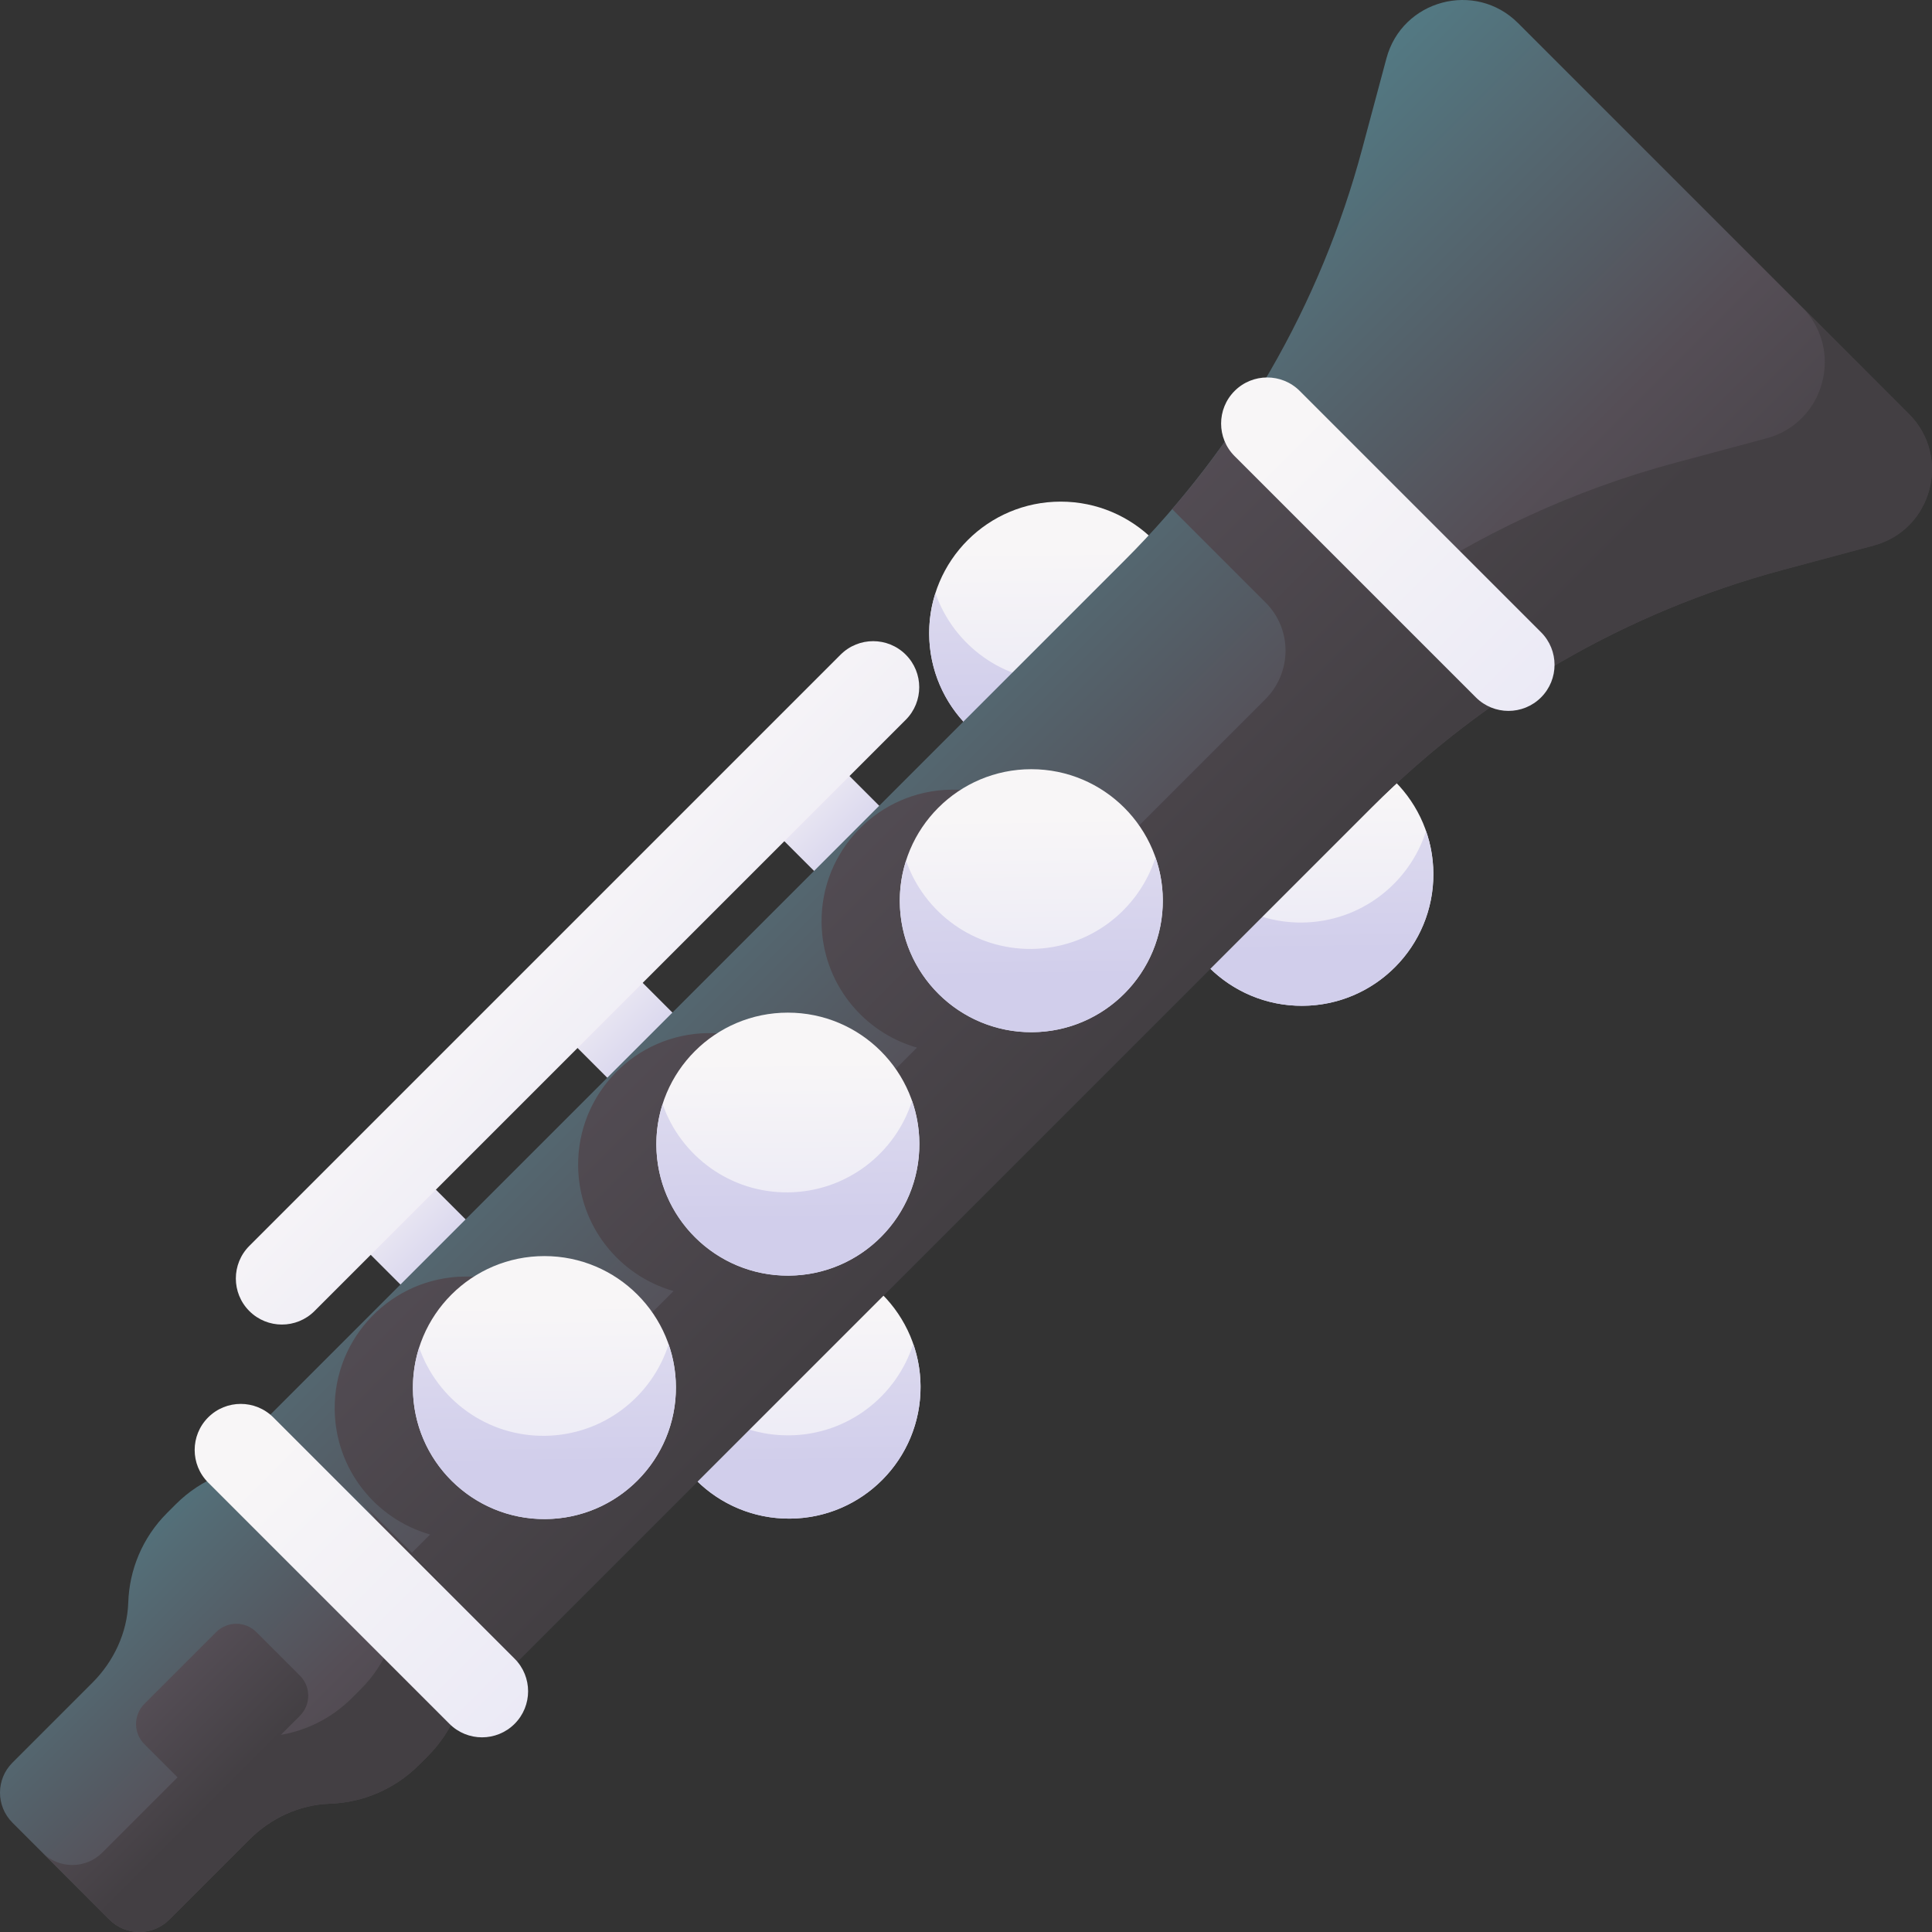 <svg id="Capa_1" enable-background="new 0 0 510 510" height="512" viewBox="0 0 510 510" width="512" xmlns="http://www.w3.org/2000/svg" xmlns:xlink="http://www.w3.org/1999/xlink"><rect x="0" y="0" width="510" height="510" fill="#333333" stroke="none"/><linearGradient id="lg1"><stop offset="0" stop-color="#f8f6f7"/><stop offset=".179" stop-color="#f8f6f7"/><stop offset="1" stop-color="#e7e6f5"/></linearGradient><linearGradient id="SVGID_1_" gradientTransform="matrix(.013 1 -1 .013 -375.008 -1579.864)" gradientUnits="userSpaceOnUse" x1="1785.001" x2="1854.429" xlink:href="#lg1" y1="-695.421" y2="-695.421"/><linearGradient id="lg2"><stop offset="0" stop-color="#f8f6f7"/><stop offset="1" stop-color="#d1ceeb"/></linearGradient><linearGradient id="SVGID_2_" gradientTransform="matrix(.013 1 -1 .013 -374.628 -1580.816)" gradientUnits="userSpaceOnUse" x1="1730.185" x2="1840.925" xlink:href="#lg2" y1="-695.029" y2="-695.029"/><linearGradient id="SVGID_3_" gradientTransform="matrix(.013 1 -1 .013 -375.008 -1579.864)" gradientUnits="userSpaceOnUse" x1="1720.526" x2="1789.954" xlink:href="#lg1" y1="-632.576" y2="-632.576"/><linearGradient id="SVGID_4_" gradientTransform="matrix(.013 1 -1 .013 -374.628 -1580.816)" gradientUnits="userSpaceOnUse" x1="1665.71" x2="1776.45" xlink:href="#lg2" y1="-632.184" y2="-632.184"/><linearGradient id="SVGID_5_" gradientTransform="matrix(.013 1 -1 .013 -375.008 -1579.864)" gradientUnits="userSpaceOnUse" x1="1918.627" x2="1988.055" xlink:href="#lg1" y1="-558.328" y2="-558.328"/><linearGradient id="SVGID_6_" gradientTransform="matrix(.013 1 -1 .013 -374.628 -1580.816)" gradientUnits="userSpaceOnUse" x1="1863.811" x2="1974.551" xlink:href="#lg2" y1="-557.935" y2="-557.935"/><linearGradient id="SVGID_7_" gradientTransform="matrix(.707 .707 -.707 .707 1065.917 230.269)" gradientUnits="userSpaceOnUse" x1="-629.561" x2="-592.189" xlink:href="#lg2" y1="589.344" y2="589.344"/><linearGradient id="SVGID_8_" gradientTransform="matrix(.707 .707 -.707 .707 1065.917 230.269)" gradientUnits="userSpaceOnUse" x1="-629.561" x2="-592.189" xlink:href="#lg2" y1="666.55" y2="666.55"/><linearGradient id="SVGID_9_" gradientTransform="matrix(.707 .707 -.707 .707 1065.917 230.269)" gradientUnits="userSpaceOnUse" x1="-629.561" x2="-592.189" xlink:href="#lg2" y1="743.755" y2="743.755"/><linearGradient id="lg3"><stop offset="0" stop-color="#537983"/><stop offset=".593" stop-color="#554e56"/><stop offset="1" stop-color="#433f43"/></linearGradient><linearGradient id="SVGID_10_" gradientTransform="matrix(.707 .707 -.707 .707 1065.917 230.269)" gradientUnits="userSpaceOnUse" x1="-649.672" x2="-462.163" xlink:href="#lg3" y1="562.12" y2="562.12"/><linearGradient id="SVGID_11_" gradientTransform="matrix(.707 .707 -.707 .707 1028.167 214.632)" gradientUnits="userSpaceOnUse" x1="-743.065" x2="-474.072" xlink:href="#lg3" y1="546.484" y2="546.484"/><linearGradient id="SVGID_12_" gradientTransform="matrix(.707 .707 .707 -.707 -2188.73 -1229.001)" gradientUnits="userSpaceOnUse" x1="2713.965" x2="2845.294" xlink:href="#lg3" y1="403.215" y2="403.215"/><linearGradient id="SVGID_13_" gradientTransform="matrix(.707 .707 -.707 .707 1028.167 214.632)" gradientUnits="userSpaceOnUse" x1="-584.5" x2="-502.368" xlink:href="#lg3" y1="850.672" y2="850.672"/><linearGradient id="SVGID_14_" gradientTransform="matrix(.707 .707 -.707 .707 1065.917 230.269)" gradientUnits="userSpaceOnUse" x1="-622.729" x2="-467.465" xlink:href="#lg1" y1="433.421" y2="433.421"/><linearGradient id="SVGID_15_" gradientTransform="matrix(.707 .707 -.707 .707 1065.917 230.269)" gradientUnits="userSpaceOnUse" x1="-622.729" x2="-467.465" xlink:href="#lg1" y1="816.608" y2="816.608"/><linearGradient id="SVGID_16_" gradientTransform="matrix(.707 .707 -.707 .707 1065.917 230.269)" gradientUnits="userSpaceOnUse" x1="-670.803" x2="-561.791" xlink:href="#lg1" y1="666.55" y2="666.55"/><linearGradient id="SVGID_17_" gradientTransform="matrix(.013 1 -1 .013 -375.008 -1579.864)" gradientUnits="userSpaceOnUse" x1="1791.052" x2="1860.479" xlink:href="#lg1" y1="-623.917" y2="-623.917"/><linearGradient id="SVGID_18_" gradientTransform="matrix(.013 1 -1 .013 -374.628 -1580.816)" gradientUnits="userSpaceOnUse" x1="1736.235" x2="1846.976" xlink:href="#lg2" y1="-623.525" y2="-623.525"/><linearGradient id="SVGID_19_" gradientTransform="matrix(.013 1 -1 .013 -375.008 -1579.864)" gradientUnits="userSpaceOnUse" x1="1854.487" x2="1923.914" xlink:href="#lg1" y1="-558.836" y2="-558.836"/><linearGradient id="SVGID_20_" gradientTransform="matrix(.013 1 -1 .013 -374.628 -1580.816)" gradientUnits="userSpaceOnUse" x1="1799.67" x2="1910.411" xlink:href="#lg2" y1="-558.444" y2="-558.444"/><linearGradient id="SVGID_21_" gradientTransform="matrix(.013 1 -1 .013 -375.008 -1579.864)" gradientUnits="userSpaceOnUse" x1="1917.921" x2="1987.349" xlink:href="#lg1" y1="-493.755" y2="-493.755"/><linearGradient id="SVGID_22_" gradientTransform="matrix(.013 1 -1 .013 -374.628 -1580.816)" gradientUnits="userSpaceOnUse" x1="1863.105" x2="1973.846" xlink:href="#lg2" y1="-493.363" y2="-493.363"/><g><g><circle cx="343.659" cy="230.796" fill="url(#SVGID_1_)" r="34.714"/><path d="m378.37 230.351c-.049-3.842-.73-7.527-1.927-10.967-4.422 13.841-17.293 23.947-32.621 24.143s-28.453-9.577-33.228-23.3c-1.109 3.47-1.695 7.17-1.646 11.013.246 19.17 15.985 34.512 35.156 34.266s34.511-15.984 34.266-35.155z" fill="url(#SVGID_2_)"/></g><g><circle cx="279.994" cy="167.131" fill="url(#SVGID_3_)" r="34.714"/><path d="m314.705 166.687c-.049-3.842-.73-7.527-1.927-10.967-4.422 13.841-17.293 23.947-32.621 24.143s-28.453-9.577-33.228-23.3c-1.109 3.47-1.695 7.17-1.646 11.013.246 19.17 15.985 34.512 35.156 34.266s34.512-15.985 34.266-35.155z" fill="url(#SVGID_4_)"/></g><g><circle cx="208.288" cy="366.167" fill="url(#SVGID_5_)" r="34.714"/><path d="m242.999 365.722c-.049-3.842-.73-7.527-1.927-10.967-4.422 13.841-17.293 23.947-32.621 24.143s-28.453-9.577-33.228-23.3c-1.109 3.47-1.695 7.17-1.646 11.013.246 19.17 15.985 34.512 35.156 34.267s34.512-15.986 34.266-35.156z" fill="url(#SVGID_6_)"/></g><g><path d="m237.787 235.596c4.749-4.75 7.935-9.264 7.116-10.083l-26.926-26.925c-.819-.819-5.334 2.367-10.084 7.117-4.749 4.75-7.935 9.264-7.116 10.083l26.926 26.925c.82.819 5.335-2.367 10.084-7.117z" fill="url(#SVGID_7_)"/><path d="m183.195 290.189c4.749-4.75 7.935-9.264 7.116-10.083l-26.926-26.925c-.819-.819-5.334 2.367-10.084 7.117-4.749 4.75-7.935 9.264-7.116 10.083l26.926 26.925c.82.819 5.334-2.368 10.084-7.117z" fill="url(#SVGID_8_)"/><path d="m128.602 344.781c4.749-4.75 7.935-9.264 7.116-10.083l-26.926-26.925c-.819-.819-5.334 2.367-10.084 7.117-4.749 4.75-7.935 9.264-7.116 10.083l26.926 26.925c.82.819 5.335-2.367 10.084-7.117z" fill="url(#SVGID_9_)"/></g><path d="m503.905 109.273-103.178-103.178c-11.303-11.303-30.604-6.132-34.741 9.309l-6.438 24.025c-10.987 41.001-32.572 78.389-62.588 108.404l-231.19 231.19 65.208 65.208 231.19-231.19c30.015-30.015 67.402-51.601 108.404-62.587l24.025-6.438c15.44-4.139 20.611-23.44 9.308-34.743z" fill="url(#SVGID_10_)"/><path d="m503.905 109.273-28.298-28.298c11.303 11.303 6.132 30.604-9.309 34.741l-24.025 6.438c-26.911 7.211-52.265 18.988-75 34.718l-42.443-42.443c-4.778 6.905-9.926 13.564-15.415 19.956l24.685 24.685c7.065 7.065 6.97 18.482-.101 25.542-.043.043-.087.087-.13.13l-48.899 48.899c-4.185-14.708-17.805-25.395-33.828-25.19-19.17.245-34.512 15.985-34.266 35.156.201 15.712 10.814 28.845 25.189 32.94l-21.358 21.358c-4.185-14.708-17.805-25.395-33.828-25.19-19.17.245-34.512 15.985-34.266 35.156.201 15.712 10.814 28.845 25.189 32.94l-21.358 21.358c-4.185-14.708-17.805-25.395-33.828-25.19-19.17.246-34.512 15.985-34.266 35.156.201 15.712 10.813 28.845 25.189 32.94l-10.859 10.859 28.298 28.298 231.19-231.19c30.015-30.015 67.403-51.601 108.405-62.588l24.023-6.437c15.441-4.14 20.612-23.44 9.309-34.744z" fill="url(#SVGID_11_)"/><path d="m65.798 485.616-21.108 21.108c-4.368 4.368-11.451 4.368-15.819 0l-25.595-25.595c-4.368-4.368-4.368-11.451 0-15.819l21.108-21.108c5.663-5.663 9.209-13.209 9.476-21.213.286-8.571 3.697-17.055 10.239-23.598l2.289-2.289c13.689-13.689 35.884-13.689 49.574 0l16.935 16.935c13.689 13.689 13.689 35.884 0 49.574l-2.289 2.289c-6.543 6.543-15.027 9.953-23.598 10.239-8.003.268-15.549 3.814-21.212 9.477z" fill="url(#SVGID_12_)"/><path d="m112.897 414.038-16.935-16.935c-.126-.126-.257-.242-.384-.366 13.314 13.717 13.198 35.626-.366 49.19l-2.289 2.289c-5.315 5.315-11.913 8.564-18.796 9.749l5.041-5.041c2.928-2.928 2.927-7.674 0-10.601l-11.489-11.489c-2.927-2.927-7.674-2.928-10.601 0l-18.972 18.972c-2.928 2.928-2.928 7.674 0 10.601l8.766 8.766-19.867 19.867c-4.368 4.368-11.451 4.368-15.819 0l17.685 17.685c4.368 4.368 11.451 4.368 15.819 0l21.108-21.108c5.663-5.663 13.209-9.209 21.213-9.476 8.571-.286 17.055-3.697 23.598-10.239l2.289-2.289c13.689-13.69 13.689-35.885-.001-49.575z" fill="url(#SVGID_13_)"/><path d="m406.798 184.098c4.749-4.75 4.749-12.45 0-17.2l-63.696-63.695c-4.75-4.75-12.45-4.749-17.2 0-4.749 4.75-4.749 12.45 0 17.2l63.696 63.695c4.749 4.75 12.45 4.749 17.2 0z" fill="url(#SVGID_14_)"/><path d="m135.844 455.052c4.749-4.75 4.749-12.45 0-17.2l-63.696-63.695c-4.75-4.75-12.45-4.749-17.2 0-4.749 4.75-4.749 12.45 0 17.2l63.696 63.695c4.749 4.75 12.45 4.75 17.2 0z" fill="url(#SVGID_15_)"/><path d="m65.819 346.087c4.75 4.749 12.45 4.749 17.2 0l156.074-156.074c4.75-4.75 4.749-12.45 0-17.2-4.75-4.749-12.45-4.749-17.2 0l-156.075 156.074c-4.749 4.75-4.749 12.451.001 17.2z" fill="url(#SVGID_16_)"/><g><circle cx="272.238" cy="237.762" fill="url(#SVGID_17_)" r="34.714"/><path d="m306.949 237.317c-.049-3.842-.73-7.527-1.927-10.967-4.422 13.841-17.293 23.947-32.621 24.143s-28.453-9.577-33.228-23.3c-1.109 3.47-1.695 7.17-1.646 11.013.246 19.17 15.985 34.512 35.156 34.266s34.512-15.985 34.266-35.155z" fill="url(#SVGID_18_)"/></g><g><circle cx="207.975" cy="302.025" fill="url(#SVGID_19_)" r="34.714"/><path d="m242.686 301.58c-.049-3.842-.73-7.527-1.927-10.967-4.422 13.841-17.293 23.947-32.621 24.143s-28.453-9.577-33.228-23.3c-1.109 3.47-1.695 7.17-1.646 11.013.246 19.17 15.985 34.512 35.156 34.266s34.512-15.984 34.266-35.155z" fill="url(#SVGID_20_)"/></g><g><circle cx="143.712" cy="366.288" fill="url(#SVGID_21_)" r="34.714"/><path d="m178.423 365.843c-.049-3.842-.73-7.527-1.927-10.967-4.422 13.841-17.293 23.947-32.621 24.143s-28.453-9.577-33.228-23.3c-1.109 3.47-1.695 7.17-1.646 11.013.246 19.17 15.985 34.512 35.156 34.266s34.512-15.984 34.266-35.155z" fill="url(#SVGID_22_)"/></g></g></svg>